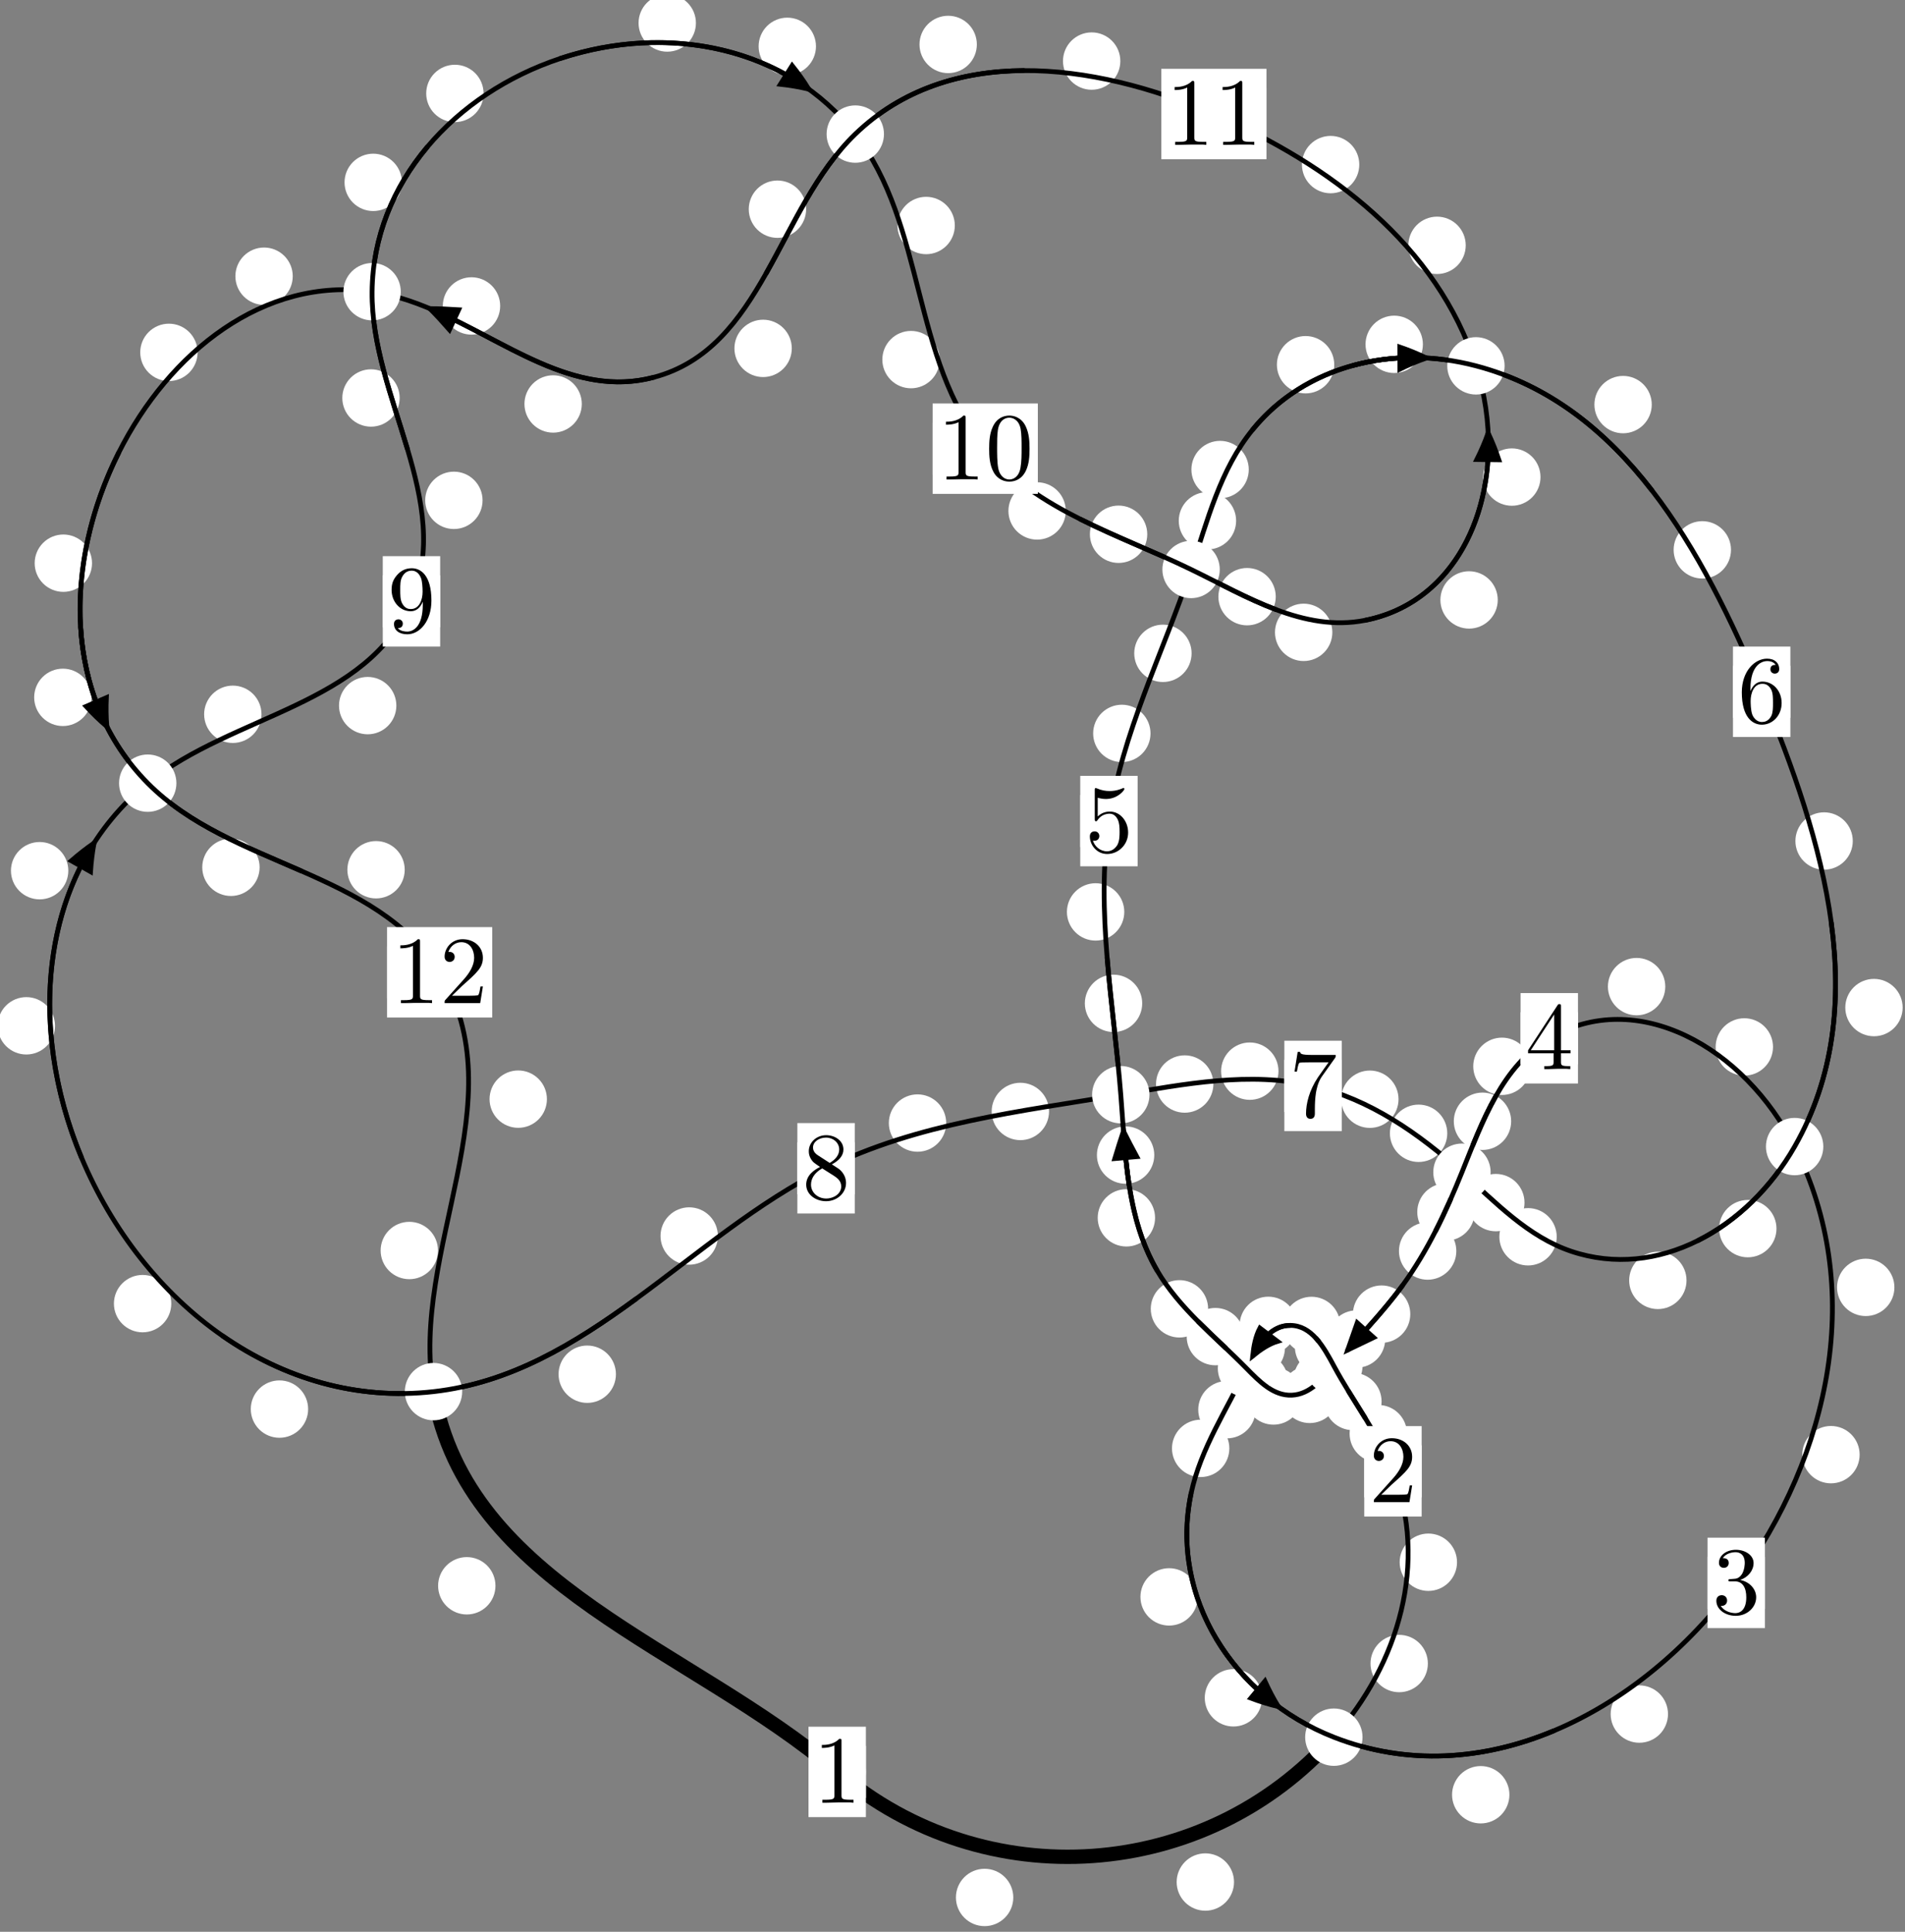 <?xml version="1.0"?>
<!-- Created by MetaPost 1.999 on 2021.07.06:0009 -->
<svg version="1.1" xmlns="http://www.w3.org/2000/svg" xmlns:xlink="http://www.w3.org/1999/xlink" width="198.519" height="201.279" viewBox="0 0 198.519 201.279">
<rect x="0" y="0" width="198.519" height="201.279" fill="#808080" stroke="none"/>
<!-- Original BoundingBox: -139.244308 -19.688416 59.274353 181.591080 -->
  <defs>
    <g transform="scale(0.01,0.01)" id="GLYPHcmr10_48">
      <path style="fill-rule: evenodd;" d="M460 -320C460 -400,455 -480,420 -554C374 -650,292 -666,250 -666C190 -666,117 -640,76 -547C44 -478,39 -400,39 -320C39 -245,43 -155,84 -79C127 2,200 22,249 22C303 22,379 1,423 -94C455 -163,460 -241,460 -320M249 -0C210 -0,151 -25,133 -121C122 -181,122 -273,122 -332C122 -396,122 -462,130 -516C149 -635,224 -644,249 -644C282 -644,348 -626,367 -527C377 -471,377 -395,377 -332C377 -257,377 -189,366 -125C351 -30,294 -0,249 -0"></path>
    </g>
    <g transform="scale(0.01,0.01)" id="GLYPHcmr10_49">
      <path style="fill-rule: evenodd;" d="M294 -640C294 -664,294 -666,271 -666C209 -602,121 -602,89 -602L89 -571C109 -571,168 -571,220 -597L220 -79C220 -43,217 -31,127 -31L95 -31L95 -0L257 -0L130 -3L217 -3L257 -3L297 -3L384 -3L419 -0L419 -31L387 -31C297 -31,294 -42,294 -79"></path>
    </g>
    <g transform="scale(0.01,0.01)" id="GLYPHcmr10_50">
      <path style="fill-rule: evenodd;" d="M127 -77L233 -180C389 -318,449 -372,449 -472C449 -586,359 -666,237 -666C124 -666,50 -574,50 -485C50 -429,100 -429,103 -429C120 -429,155 -441,155 -482C155 -508,137 -534,102 -534C94 -534,92 -534,89 -533C112 -598,166 -635,224 -635C315 -635,358 -554,358 -472C358 -392,308 -313,253 -251L61 -37C50 -26,50 -24,50 -0L421 -0L449 -174L424 -174C419 -144,412 -100,402 -85C395 -77,329 -77,307 -77"></path>
    </g>
    <g transform="scale(0.01,0.01)" id="GLYPHcmr10_51">
      <path style="fill-rule: evenodd;" d="M290 -352C372 -379,430 -449,430 -528C430 -610,342 -666,246 -666C145 -666,69 -606,69 -530C69 -497,91 -478,120 -478C151 -478,171 -500,171 -529C171 -579,124 -579,109 -579C140 -628,206 -641,242 -641C283 -641,338 -619,338 -529C338 -517,336 -459,310 -415C280 -367,246 -364,221 -363C213 -362,189 -360,182 -360C174 -359,167 -358,167 -348C167 -337,174 -337,191 -337L235 -337C317 -337,354 -269,354 -171C354 -35,285 -6,241 -6C198 -6,123 -23,88 -82C123 -77,154 -99,154 -137C154 -173,127 -193,98 -193C74 -193,42 -179,42 -135C42 -44,135 22,244 22C366 22,457 -69,457 -171C457 -253,394 -331,290 -352"></path>
    </g>
    <g transform="scale(0.01,0.01)" id="GLYPHcmr10_52">
      <path style="fill-rule: evenodd;" d="M294 -165L294 -78C294 -42,292 -31,218 -31L197 -31L197 -0L332 -0L238 -3L290 -3L332 -3L374 -3L427 -3L468 -0L468 -31L447 -31C373 -31,371 -42,371 -78L371 -165L471 -165L471 -196L371 -196L371 -651C371 -671,371 -677,355 -677C346 -677,343 -677,335 -665L28 -196L28 -165M300 -196L56 -196L300 -569"></path>
    </g>
    <g transform="scale(0.01,0.01)" id="GLYPHcmr10_53">
      <path style="fill-rule: evenodd;" d="M449 -201C449 -320,367 -420,259 -420C211 -420,168 -404,132 -369L132 -564C152 -558,185 -551,217 -551C340 -551,410 -642,410 -655C410 -661,407 -666,400 -666C399 -666,397 -666,392 -663C372 -654,323 -634,256 -634C216 -634,170 -641,123 -662C115 -665,113 -665,111 -665C101 -665,101 -657,101 -641L101 -345C101 -327,101 -319,115 -319C122 -319,124 -322,128 -328C139 -344,176 -398,257 -398C309 -398,334 -352,342 -334C358 -297,360 -258,360 -208C360 -173,360 -113,336 -71C312 -32,275 -6,229 -6C156 -6,99 -59,82 -118C85 -117,88 -116,99 -116C132 -116,149 -141,149 -165C149 -189,132 -214,99 -214C85 -214,50 -207,50 -161C50 -75,119 22,231 22C347 22,449 -74,449 -201"></path>
    </g>
    <g transform="scale(0.01,0.01)" id="GLYPHcmr10_54">
      <path style="fill-rule: evenodd;" d="M132 -328L132 -352C132 -605,256 -641,307 -641C331 -641,373 -635,395 -601C380 -601,340 -601,340 -556C340 -525,364 -510,386 -510C402 -510,432 -519,432 -558C432 -618,388 -666,305 -666C177 -666,42 -537,42 -316C42 -49,158 22,251 22C362 22,457 -72,457 -204C457 -331,368 -427,257 -427C189 -427,152 -376,132 -328M251 -6C188 -6,158 -66,152 -81C134 -128,134 -208,134 -226C134 -304,166 -404,256 -404C272 -404,318 -404,349 -342C367 -305,367 -254,367 -205C367 -157,367 -107,350 -71C320 -11,274 -6,251 -6"></path>
    </g>
    <g transform="scale(0.01,0.01)" id="GLYPHcmr10_55">
      <path style="fill-rule: evenodd;" d="M476 -609C485 -621,485 -623,485 -644L242 -644C120 -644,118 -657,114 -676L89 -676L56 -470L81 -470C84 -486,93 -549,106 -561C113 -567,191 -567,204 -567L411 -567C400 -551,321 -442,299 -409C209 -274,176 -135,176 -33C176 -23,176 22,222 22C268 22,268 -23,268 -33L268 -84C268 -139,271 -194,279 -248C283 -271,297 -357,341 -419"></path>
    </g>
    <g transform="scale(0.01,0.01)" id="GLYPHcmr10_56">
      <path style="fill-rule: evenodd;" d="M163 -457C117 -487,113 -521,113 -538C113 -599,178 -641,249 -641C322 -641,386 -589,386 -517C386 -460,347 -412,287 -377M309 -362C381 -399,430 -451,430 -517C430 -609,341 -666,250 -666C150 -666,69 -592,69 -499C69 -481,71 -436,113 -389C124 -377,161 -352,186 -335C128 -306,42 -250,42 -151C42 -45,144 22,249 22C362 22,457 -61,457 -168C457 -204,446 -249,408 -291C389 -312,373 -322,309 -362M209 -320L332 -242C360 -223,407 -193,407 -132C407 -58,332 -6,250 -6C164 -6,92 -68,92 -151C92 -209,124 -273,209 -320"></path>
    </g>
    <g transform="scale(0.01,0.01)" id="GLYPHcmr10_57">
      <path style="fill-rule: evenodd;" d="M367 -318L367 -286C367 -52,263 -6,205 -6C188 -6,134 -8,107 -42C151 -42,159 -71,159 -88C159 -119,135 -134,113 -134C97 -134,67 -125,67 -86C67 -19,121 22,206 22C335 22,457 -114,457 -329C457 -598,342 -666,253 -666C198 -666,149 -648,106 -603C65 -558,42 -516,42 -441C42 -316,130 -218,242 -218C303 -218,344 -260,367 -318M243 -241C227 -241,181 -241,150 -304C132 -341,132 -391,132 -440C132 -494,132 -541,153 -578C180 -628,218 -641,253 -641C299 -641,332 -607,349 -562C361 -530,365 -467,365 -421C365 -338,331 -241,243 -241"></path>
    </g>
  </defs>
  <path d="M105.594 197.7C105.594 196.907,105.279 196.147,104.718 195.586C104.158 195.026,103.398 194.711,102.605 194.711C101.812 194.711,101.052 195.026,100.492 195.586C99.931 196.147,99.616 196.907,99.616 197.7C99.616 198.492,99.931 199.253,100.492 199.813C101.052 200.373,101.812 200.688,102.605 200.688C103.398 200.688,104.158 200.373,104.718 199.813C105.279 199.253,105.594 198.492,105.594 197.7Z" style="fill: rgb(100%,100%,100%);stroke: none;"></path>
  <path d="M90.232 184.618C90.232 183.826,89.917 183.066,89.357 182.505C88.796 181.945,88.036 181.63,87.243 181.63C86.451 181.63,85.691 181.945,85.13 182.505C84.57 183.066,84.255 183.826,84.255 184.618C84.255 185.411,84.57 186.171,85.13 186.732C85.691 187.292,86.451 187.607,87.243 187.607C88.036 187.607,88.796 187.292,89.357 186.732C89.917 186.171,90.232 185.411,90.232 184.618Z" style="fill: rgb(100%,100%,100%);stroke: none;"></path>
  <path d="M148.797 173.327C148.797 172.535,148.482 171.774,147.922 171.214C147.361 170.654,146.601 170.339,145.809 170.339C145.016 170.339,144.256 170.654,143.695 171.214C143.135 171.774,142.82 172.535,142.82 173.327C142.82 174.12,143.135 174.88,143.695 175.441C144.256 176.001,145.016 176.316,145.809 176.316C146.601 176.316,147.361 176.001,147.922 175.441C148.482 174.88,148.797 174.12,148.797 173.327Z" style="fill: rgb(100%,100%,100%);stroke: none;"></path>
  <path d="M128.597 196.092C128.597 195.299,128.282 194.539,127.721 193.978C127.161 193.418,126.401 193.103,125.608 193.103C124.815 193.103,124.055 193.418,123.495 193.978C122.934 194.539,122.619 195.299,122.619 196.092C122.619 196.884,122.934 197.644,123.495 198.205C124.055 198.765,124.815 199.08,125.608 199.08C126.401 199.08,127.161 198.765,127.721 198.205C128.282 197.644,128.597 196.884,128.597 196.092Z" style="fill: rgb(100%,100%,100%);stroke: none;"></path>
  <path d="M146.62 149.376C146.62 148.583,146.305 147.823,145.744 147.262C145.184 146.702,144.423 146.387,143.631 146.387C142.838 146.387,142.078 146.702,141.517 147.262C140.957 147.823,140.642 148.583,140.642 149.376C140.642 150.168,140.957 150.928,141.517 151.489C142.078 152.049,142.838 152.364,143.631 152.364C144.423 152.364,145.184 152.049,145.744 151.489C146.305 150.928,146.62 150.168,146.62 149.376Z" style="fill: rgb(100%,100%,100%);stroke: none;"></path>
  <path d="M151.836 162.772C151.836 161.979,151.521 161.219,150.961 160.658C150.4 160.098,149.64 159.783,148.847 159.783C148.055 159.783,147.294 160.098,146.734 160.658C146.174 161.219,145.859 161.979,145.859 162.772C145.859 163.564,146.174 164.325,146.734 164.885C147.294 165.446,148.055 165.761,148.847 165.761C149.64 165.761,150.4 165.446,150.961 164.885C151.521 164.325,151.836 163.564,151.836 162.772Z" style="fill: rgb(100%,100%,100%);stroke: none;"></path>
  <path d="M140.913 140.309C140.913 139.516,140.598 138.756,140.038 138.196C139.477 137.635,138.717 137.32,137.924 137.32C137.132 137.32,136.371 137.635,135.811 138.196C135.25 138.756,134.936 139.516,134.936 140.309C134.936 141.102,135.25 141.862,135.811 142.422C136.371 142.983,137.132 143.298,137.924 143.298C138.717 143.298,139.477 142.983,140.038 142.422C140.598 141.862,140.913 141.102,140.913 140.309Z" style="fill: rgb(100%,100%,100%);stroke: none;"></path>
  <path d="M143.975 146.023C143.975 145.23,143.66 144.47,143.099 143.91C142.539 143.349,141.779 143.034,140.986 143.034C140.193 143.034,139.433 143.349,138.873 143.91C138.312 144.47,137.997 145.23,137.997 146.023C137.997 146.816,138.312 147.576,138.873 148.136C139.433 148.697,140.193 149.012,140.986 149.012C141.779 149.012,142.539 148.697,143.099 148.136C143.66 147.576,143.975 146.816,143.975 146.023Z" style="fill: rgb(100%,100%,100%);stroke: none;"></path>
  <path d="M135.159 138.092C135.159 137.299,134.844 136.539,134.283 135.979C133.723 135.418,132.963 135.103,132.17 135.103C131.377 135.103,130.617 135.418,130.057 135.979C129.496 136.539,129.181 137.299,129.181 138.092C129.181 138.885,129.496 139.645,130.057 140.205C130.617 140.766,131.377 141.081,132.17 141.081C132.963 141.081,133.723 140.766,134.283 140.205C134.844 139.645,135.159 138.885,135.159 138.092Z" style="fill: rgb(100%,100%,100%);stroke: none;"></path>
  <path d="M139.663 138.099C139.663 137.307,139.348 136.547,138.788 135.986C138.227 135.426,137.467 135.111,136.674 135.111C135.882 135.111,135.121 135.426,134.561 135.986C134 136.547,133.686 137.307,133.686 138.099C133.686 138.892,134 139.652,134.561 140.213C135.121 140.773,135.882 141.088,136.674 141.088C137.467 141.088,138.227 140.773,138.788 140.213C139.348 139.652,139.663 138.892,139.663 138.099Z" style="fill: rgb(100%,100%,100%);stroke: none;"></path>
  <path d="M130.847 146.876C130.847 146.083,130.532 145.323,129.971 144.762C129.411 144.202,128.651 143.887,127.858 143.887C127.065 143.887,126.305 144.202,125.745 144.762C125.184 145.323,124.869 146.083,124.869 146.876C124.869 147.668,125.184 148.429,125.745 148.989C126.305 149.55,127.065 149.865,127.858 149.865C128.651 149.865,129.411 149.55,129.971 148.989C130.532 148.429,130.847 147.668,130.847 146.876Z" style="fill: rgb(100%,100%,100%);stroke: none;"></path>
  <path d="M133.903 140.423C133.903 139.63,133.588 138.87,133.027 138.31C132.467 137.749,131.706 137.434,130.914 137.434C130.121 137.434,129.361 137.749,128.8 138.31C128.24 138.87,127.925 139.63,127.925 140.423C127.925 141.216,128.24 141.976,128.8 142.536C129.361 143.097,130.121 143.412,130.914 143.412C131.706 143.412,132.467 143.097,133.027 142.536C133.588 141.976,133.903 141.216,133.903 140.423Z" style="fill: rgb(100%,100%,100%);stroke: none;"></path>
  <path d="M124.822 166.383C124.822 165.59,124.507 164.83,123.946 164.27C123.386 163.709,122.626 163.394,121.833 163.394C121.04 163.394,120.28 163.709,119.72 164.27C119.159 164.83,118.844 165.59,118.844 166.383C118.844 167.176,119.159 167.936,119.72 168.496C120.28 169.057,121.04 169.372,121.833 169.372C122.626 169.372,123.386 169.057,123.946 168.496C124.507 167.936,124.822 167.176,124.822 166.383Z" style="fill: rgb(100%,100%,100%);stroke: none;"></path>
  <path d="M128.109 150.909C128.109 150.116,127.794 149.356,127.234 148.795C126.673 148.235,125.913 147.92,125.12 147.92C124.328 147.92,123.567 148.235,123.007 148.795C122.447 149.356,122.132 150.116,122.132 150.909C122.132 151.701,122.447 152.462,123.007 153.022C123.567 153.583,124.328 153.897,125.12 153.897C125.913 153.897,126.673 153.583,127.234 153.022C127.794 152.462,128.109 151.701,128.109 150.909Z" style="fill: rgb(100%,100%,100%);stroke: none;"></path>
  <path d="M157.295 186.998C157.295 186.205,156.98 185.445,156.42 184.884C155.859 184.324,155.099 184.009,154.307 184.009C153.514 184.009,152.754 184.324,152.193 184.884C151.633 185.445,151.318 186.205,151.318 186.998C151.318 187.79,151.633 188.551,152.193 189.111C152.754 189.672,153.514 189.986,154.307 189.986C155.099 189.986,155.859 189.672,156.42 189.111C156.98 188.551,157.295 187.79,157.295 186.998Z" style="fill: rgb(100%,100%,100%);stroke: none;"></path>
  <path d="M131.524 176.9C131.524 176.107,131.209 175.347,130.649 174.786C130.088 174.226,129.328 173.911,128.536 173.911C127.743 173.911,126.983 174.226,126.422 174.786C125.862 175.347,125.547 176.107,125.547 176.9C125.547 177.692,125.862 178.452,126.422 179.013C126.983 179.573,127.743 179.888,128.536 179.888C129.328 179.888,130.088 179.573,130.649 179.013C131.209 178.452,131.524 177.692,131.524 176.9Z" style="fill: rgb(100%,100%,100%);stroke: none;"></path>
  <path d="M193.792 151.563C193.792 150.771,193.477 150.01,192.917 149.45C192.356 148.889,191.596 148.575,190.803 148.575C190.01 148.575,189.25 148.889,188.69 149.45C188.129 150.01,187.814 150.771,187.814 151.563C187.814 152.356,188.129 153.116,188.69 153.677C189.25 154.237,190.01 154.552,190.803 154.552C191.596 154.552,192.356 154.237,192.917 153.677C193.477 153.116,193.792 152.356,193.792 151.563Z" style="fill: rgb(100%,100%,100%);stroke: none;"></path>
  <path d="M173.822 178.591C173.822 177.799,173.507 177.038,172.947 176.478C172.386 175.917,171.626 175.603,170.833 175.603C170.041 175.603,169.28 175.917,168.72 176.478C168.16 177.038,167.845 177.799,167.845 178.591C167.845 179.384,168.16 180.144,168.72 180.705C169.28 181.265,170.041 181.58,170.833 181.58C171.626 181.58,172.386 181.265,172.947 180.705C173.507 180.144,173.822 179.384,173.822 178.591Z" style="fill: rgb(100%,100%,100%);stroke: none;"></path>
  <path d="M184.765 109.082C184.765 108.289,184.45 107.529,183.889 106.969C183.329 106.408,182.569 106.093,181.776 106.093C180.983 106.093,180.223 106.408,179.663 106.969C179.102 107.529,178.787 108.289,178.787 109.082C178.787 109.875,179.102 110.635,179.663 111.195C180.223 111.756,180.983 112.071,181.776 112.071C182.569 112.071,183.329 111.756,183.889 111.195C184.45 110.635,184.765 109.875,184.765 109.082Z" style="fill: rgb(100%,100%,100%);stroke: none;"></path>
  <path d="M197.415 134.134C197.415 133.341,197.1 132.581,196.54 132.02C195.979 131.46,195.219 131.145,194.427 131.145C193.634 131.145,192.874 131.46,192.313 132.02C191.753 132.581,191.438 133.341,191.438 134.134C191.438 134.926,191.753 135.687,192.313 136.247C192.874 136.808,193.634 137.122,194.427 137.122C195.219 137.122,195.979 136.808,196.54 136.247C197.1 135.687,197.415 134.926,197.415 134.134Z" style="fill: rgb(100%,100%,100%);stroke: none;"></path>
  <path d="M159.504 111.1C159.504 110.308,159.189 109.548,158.628 108.987C158.068 108.427,157.308 108.112,156.515 108.112C155.722 108.112,154.962 108.427,154.402 108.987C153.841 109.548,153.526 110.308,153.526 111.1C153.526 111.893,153.841 112.653,154.402 113.214C154.962 113.774,155.722 114.089,156.515 114.089C157.308 114.089,158.068 113.774,158.628 113.214C159.189 112.653,159.504 111.893,159.504 111.1Z" style="fill: rgb(100%,100%,100%);stroke: none;"></path>
  <path d="M173.538 102.797C173.538 102.004,173.223 101.244,172.662 100.684C172.102 100.123,171.341 99.808,170.549 99.808C169.756 99.808,168.996 100.123,168.435 100.684C167.875 101.244,167.56 102.004,167.56 102.797C167.56 103.59,167.875 104.35,168.435 104.91C168.996 105.471,169.756 105.786,170.549 105.786C171.341 105.786,172.102 105.471,172.662 104.91C173.223 104.35,173.538 103.59,173.538 102.797Z" style="fill: rgb(100%,100%,100%);stroke: none;"></path>
  <path d="M153.67 126.281C153.67 125.489,153.355 124.728,152.794 124.168C152.234 123.607,151.474 123.292,150.681 123.292C149.888 123.292,149.128 123.607,148.568 124.168C148.007 124.728,147.692 125.489,147.692 126.281C147.692 127.074,148.007 127.834,148.568 128.395C149.128 128.955,149.888 129.27,150.681 129.27C151.474 129.27,152.234 128.955,152.794 128.395C153.355 127.834,153.67 127.074,153.67 126.281Z" style="fill: rgb(100%,100%,100%);stroke: none;"></path>
  <path d="M157.477 116.827C157.477 116.034,157.162 115.274,156.602 114.714C156.041 114.153,155.281 113.838,154.488 113.838C153.696 113.838,152.936 114.153,152.375 114.714C151.815 115.274,151.5 116.034,151.5 116.827C151.5 117.62,151.815 118.38,152.375 118.94C152.936 119.501,153.696 119.816,154.488 119.816C155.281 119.816,156.041 119.501,156.602 118.94C157.162 118.38,157.477 117.62,157.477 116.827Z" style="fill: rgb(100%,100%,100%);stroke: none;"></path>
  <path d="M146.965 136.921C146.965 136.128,146.65 135.368,146.089 134.808C145.529 134.247,144.769 133.932,143.976 133.932C143.183 133.932,142.423 134.247,141.863 134.808C141.302 135.368,140.987 136.128,140.987 136.921C140.987 137.714,141.302 138.474,141.863 139.034C142.423 139.595,143.183 139.91,143.976 139.91C144.769 139.91,145.529 139.595,146.089 139.034C146.65 138.474,146.965 137.714,146.965 136.921Z" style="fill: rgb(100%,100%,100%);stroke: none;"></path>
  <path d="M151.763 130.348C151.763 129.555,151.448 128.795,150.887 128.235C150.327 127.674,149.567 127.359,148.774 127.359C147.981 127.359,147.221 127.674,146.661 128.235C146.1 128.795,145.785 129.555,145.785 130.348C145.785 131.141,146.1 131.901,146.661 132.461C147.221 133.022,147.981 133.337,148.774 133.337C149.567 133.337,150.327 133.022,150.887 132.461C151.448 131.901,151.763 131.141,151.763 130.348Z" style="fill: rgb(100%,100%,100%);stroke: none;"></path>
  <path d="M140.783 143.746C140.783 142.953,140.468 142.193,139.907 141.632C139.347 141.072,138.587 140.757,137.794 140.757C137.001 140.757,136.241 141.072,135.681 141.632C135.12 142.193,134.805 142.953,134.805 143.746C134.805 144.538,135.12 145.298,135.681 145.859C136.241 146.419,137.001 146.734,137.794 146.734C138.587 146.734,139.347 146.419,139.907 145.859C140.468 145.298,140.783 144.538,140.783 143.746Z" style="fill: rgb(100%,100%,100%);stroke: none;"></path>
  <path d="M144.353 139.515C144.353 138.723,144.038 137.962,143.478 137.402C142.917 136.842,142.157 136.527,141.364 136.527C140.572 136.527,139.811 136.842,139.251 137.402C138.69 137.962,138.376 138.723,138.376 139.515C138.376 140.308,138.69 141.068,139.251 141.629C139.811 142.189,140.572 142.504,141.364 142.504C142.157 142.504,142.917 142.189,143.478 141.629C144.038 141.068,144.353 140.308,144.353 139.515Z" style="fill: rgb(100%,100%,100%);stroke: none;"></path>
  <path d="M135.697 145.45C135.697 144.657,135.382 143.897,134.821 143.337C134.261 142.776,133.501 142.461,132.708 142.461C131.915 142.461,131.155 142.776,130.595 143.337C130.034 143.897,129.719 144.657,129.719 145.45C129.719 146.243,130.034 147.003,130.595 147.563C131.155 148.124,131.915 148.439,132.708 148.439C133.501 148.439,134.261 148.124,134.821 147.563C135.382 147.003,135.697 146.243,135.697 145.45Z" style="fill: rgb(100%,100%,100%);stroke: none;"></path>
  <path d="M139.474 145.283C139.474 144.491,139.159 143.731,138.599 143.17C138.038 142.61,137.278 142.295,136.485 142.295C135.693 142.295,134.932 142.61,134.372 143.17C133.812 143.731,133.497 144.491,133.497 145.283C133.497 146.076,133.812 146.836,134.372 147.397C134.932 147.957,135.693 148.272,136.485 148.272C137.278 148.272,138.038 147.957,138.599 147.397C139.159 146.836,139.474 146.076,139.474 145.283Z" style="fill: rgb(100%,100%,100%);stroke: none;"></path>
  <path d="M129.643 139.264C129.643 138.472,129.328 137.712,128.767 137.151C128.207 136.591,127.447 136.276,126.654 136.276C125.861 136.276,125.101 136.591,124.541 137.151C123.98 137.712,123.665 138.472,123.665 139.264C123.665 140.057,123.98 140.817,124.541 141.378C125.101 141.938,125.861 142.253,126.654 142.253C127.447 142.253,128.207 141.938,128.767 141.378C129.328 140.817,129.643 140.057,129.643 139.264Z" style="fill: rgb(100%,100%,100%);stroke: none;"></path>
  <path d="M134.238 143.948C134.238 143.156,133.923 142.395,133.363 141.835C132.802 141.274,132.042 140.96,131.25 140.96C130.457 140.96,129.697 141.274,129.136 141.835C128.576 142.395,128.261 143.156,128.261 143.948C128.261 144.741,128.576 145.501,129.136 146.062C129.697 146.622,130.457 146.937,131.25 146.937C132.042 146.937,132.802 146.622,133.363 146.062C133.923 145.501,134.238 144.741,134.238 143.948Z" style="fill: rgb(100%,100%,100%);stroke: none;"></path>
  <path d="M120.369 126.888C120.369 126.095,120.054 125.335,119.493 124.774C118.933 124.214,118.173 123.899,117.38 123.899C116.587 123.899,115.827 124.214,115.267 124.774C114.706 125.335,114.391 126.095,114.391 126.888C114.391 127.68,114.706 128.441,115.267 129.001C115.827 129.562,116.587 129.876,117.38 129.876C118.173 129.876,118.933 129.562,119.493 129.001C120.054 128.441,120.369 127.68,120.369 126.888Z" style="fill: rgb(100%,100%,100%);stroke: none;"></path>
  <path d="M125.898 136.369C125.898 135.576,125.583 134.816,125.023 134.256C124.462 133.695,123.702 133.38,122.909 133.38C122.117 133.38,121.356 133.695,120.796 134.256C120.236 134.816,119.921 135.576,119.921 136.369C119.921 137.162,120.236 137.922,120.796 138.482C121.356 139.043,122.117 139.358,122.909 139.358C123.702 139.358,124.462 139.043,125.023 138.482C125.583 137.922,125.898 137.162,125.898 136.369Z" style="fill: rgb(100%,100%,100%);stroke: none;"></path>
  <path d="M119.029 104.541C119.029 103.749,118.714 102.988,118.154 102.428C117.593 101.868,116.833 101.553,116.04 101.553C115.248 101.553,114.487 101.868,113.927 102.428C113.366 102.988,113.051 103.749,113.051 104.541C113.051 105.334,113.366 106.094,113.927 106.655C114.487 107.215,115.248 107.53,116.04 107.53C116.833 107.53,117.593 107.215,118.154 106.655C118.714 106.094,119.029 105.334,119.029 104.541Z" style="fill: rgb(100%,100%,100%);stroke: none;"></path>
  <path d="M120.286 120.351C120.286 119.558,119.971 118.798,119.411 118.238C118.85 117.677,118.09 117.362,117.298 117.362C116.505 117.362,115.745 117.677,115.184 118.238C114.624 118.798,114.309 119.558,114.309 120.351C114.309 121.144,114.624 121.904,115.184 122.464C115.745 123.025,116.505 123.34,117.298 123.34C118.09 123.34,118.85 123.025,119.411 122.464C119.971 121.904,120.286 121.144,120.286 120.351Z" style="fill: rgb(100%,100%,100%);stroke: none;"></path>
  <path d="M119.894 76.415C119.894 75.622,119.579 74.862,119.019 74.301C118.458 73.741,117.698 73.426,116.906 73.426C116.113 73.426,115.353 73.741,114.792 74.301C114.232 74.862,113.917 75.622,113.917 76.415C113.917 77.207,114.232 77.967,114.792 78.528C115.353 79.088,116.113 79.403,116.906 79.403C117.698 79.403,118.458 79.088,119.019 78.528C119.579 77.967,119.894 77.207,119.894 76.415Z" style="fill: rgb(100%,100%,100%);stroke: none;"></path>
  <path d="M117.161 95.013C117.161 94.22,116.846 93.46,116.285 92.9C115.725 92.339,114.965 92.024,114.172 92.024C113.379 92.024,112.619 92.339,112.059 92.9C111.498 93.46,111.183 94.22,111.183 95.013C111.183 95.806,111.498 96.566,112.059 97.126C112.619 97.687,113.379 98.002,114.172 98.002C114.965 98.002,115.725 97.687,116.285 97.126C116.846 96.566,117.161 95.806,117.161 95.013Z" style="fill: rgb(100%,100%,100%);stroke: none;"></path>
  <path d="M128.815 54.26C128.815 53.467,128.501 52.707,127.94 52.147C127.38 51.586,126.619 51.271,125.827 51.271C125.034 51.271,124.274 51.586,123.713 52.147C123.153 52.707,122.838 53.467,122.838 54.26C122.838 55.053,123.153 55.813,123.713 56.373C124.274 56.934,125.034 57.249,125.827 57.249C126.619 57.249,127.38 56.934,127.94 56.373C128.501 55.813,128.815 55.053,128.815 54.26Z" style="fill: rgb(100%,100%,100%);stroke: none;"></path>
  <path d="M124.176 68.073C124.176 67.28,123.861 66.52,123.3 65.959C122.74 65.399,121.98 65.084,121.187 65.084C120.394 65.084,119.634 65.399,119.074 65.959C118.513 66.52,118.198 67.28,118.198 68.073C118.198 68.865,118.513 69.625,119.074 70.186C119.634 70.746,120.394 71.061,121.187 71.061C121.98 71.061,122.74 70.746,123.3 70.186C123.861 69.625,124.176 68.865,124.176 68.073Z" style="fill: rgb(100%,100%,100%);stroke: none;"></path>
  <path d="M139.042 38.001C139.042 37.208,138.727 36.448,138.167 35.888C137.606 35.327,136.846 35.012,136.053 35.012C135.261 35.012,134.5 35.327,133.94 35.888C133.379 36.448,133.065 37.208,133.065 38.001C133.065 38.794,133.379 39.554,133.94 40.114C134.5 40.675,135.261 40.99,136.053 40.99C136.846 40.99,137.606 40.675,138.167 40.114C138.727 39.554,139.042 38.794,139.042 38.001Z" style="fill: rgb(100%,100%,100%);stroke: none;"></path>
  <path d="M130.133 48.923C130.133 48.131,129.818 47.37,129.257 46.81C128.697 46.249,127.937 45.934,127.144 45.934C126.351 45.934,125.591 46.249,125.031 46.81C124.47 47.37,124.155 48.131,124.155 48.923C124.155 49.716,124.47 50.476,125.031 51.037C125.591 51.597,126.351 51.912,127.144 51.912C127.937 51.912,128.697 51.597,129.257 51.037C129.818 50.476,130.133 49.716,130.133 48.923Z" style="fill: rgb(100%,100%,100%);stroke: none;"></path>
  <path d="M172.129 42.156C172.129 41.363,171.814 40.603,171.254 40.042C170.693 39.482,169.933 39.167,169.141 39.167C168.348 39.167,167.588 39.482,167.027 40.042C166.467 40.603,166.152 41.363,166.152 42.156C166.152 42.948,166.467 43.708,167.027 44.269C167.588 44.829,168.348 45.144,169.141 45.144C169.933 45.144,170.693 44.829,171.254 44.269C171.814 43.708,172.129 42.948,172.129 42.156Z" style="fill: rgb(100%,100%,100%);stroke: none;"></path>
  <path d="M148.279 35.877C148.279 35.085,147.964 34.324,147.403 33.764C146.843 33.204,146.083 32.889,145.29 32.889C144.497 32.889,143.737 33.204,143.177 33.764C142.616 34.324,142.301 35.085,142.301 35.877C142.301 36.67,142.616 37.43,143.177 37.991C143.737 38.551,144.497 38.866,145.29 38.866C146.083 38.866,146.843 38.551,147.403 37.991C147.964 37.43,148.279 36.67,148.279 35.877Z" style="fill: rgb(100%,100%,100%);stroke: none;"></path>
  <path d="M193.077 87.626C193.077 86.833,192.762 86.073,192.201 85.512C191.641 84.952,190.881 84.637,190.088 84.637C189.295 84.637,188.535 84.952,187.975 85.512C187.414 86.073,187.099 86.833,187.099 87.626C187.099 88.418,187.414 89.179,187.975 89.739C188.535 90.299,189.295 90.614,190.088 90.614C190.881 90.614,191.641 90.299,192.201 89.739C192.762 89.179,193.077 88.418,193.077 87.626Z" style="fill: rgb(100%,100%,100%);stroke: none;"></path>
  <path d="M180.386 57.29C180.386 56.497,180.071 55.737,179.511 55.177C178.95 54.616,178.19 54.301,177.397 54.301C176.605 54.301,175.844 54.616,175.284 55.177C174.724 55.737,174.409 56.497,174.409 57.29C174.409 58.083,174.724 58.843,175.284 59.403C175.844 59.964,176.605 60.279,177.397 60.279C178.19 60.279,178.95 59.964,179.511 59.403C180.071 58.843,180.386 58.083,180.386 57.29Z" style="fill: rgb(100%,100%,100%);stroke: none;"></path>
  <path d="M185.126 128.012C185.126 127.219,184.811 126.459,184.25 125.899C183.69 125.338,182.93 125.023,182.137 125.023C181.344 125.023,180.584 125.338,180.024 125.899C179.463 126.459,179.148 127.219,179.148 128.012C179.148 128.805,179.463 129.565,180.024 130.125C180.584 130.686,181.344 131.001,182.137 131.001C182.93 131.001,183.69 130.686,184.25 130.125C184.811 129.565,185.126 128.805,185.126 128.012Z" style="fill: rgb(100%,100%,100%);stroke: none;"></path>
  <path d="M198.274 104.981C198.274 104.188,197.959 103.428,197.399 102.867C196.838 102.307,196.078 101.992,195.286 101.992C194.493 101.992,193.733 102.307,193.172 102.867C192.612 103.428,192.297 104.188,192.297 104.981C192.297 105.773,192.612 106.534,193.172 107.094C193.733 107.655,194.493 107.969,195.286 107.969C196.078 107.969,196.838 107.655,197.399 107.094C197.959 106.534,198.274 105.773,198.274 104.981Z" style="fill: rgb(100%,100%,100%);stroke: none;"></path>
  <path d="M162.225 128.862C162.225 128.069,161.91 127.309,161.35 126.749C160.789 126.188,160.029 125.873,159.236 125.873C158.444 125.873,157.683 126.188,157.123 126.749C156.562 127.309,156.248 128.069,156.248 128.862C156.248 129.655,156.562 130.415,157.123 130.975C157.683 131.536,158.444 131.851,159.236 131.851C160.029 131.851,160.789 131.536,161.35 130.975C161.91 130.415,162.225 129.655,162.225 128.862Z" style="fill: rgb(100%,100%,100%);stroke: none;"></path>
  <path d="M175.751 133.408C175.751 132.615,175.437 131.855,174.876 131.294C174.316 130.734,173.555 130.419,172.763 130.419C171.97 130.419,171.21 130.734,170.649 131.294C170.089 131.855,169.774 132.615,169.774 133.408C169.774 134.2,170.089 134.961,170.649 135.521C171.21 136.082,171.97 136.396,172.763 136.396C173.555 136.396,174.316 136.082,174.876 135.521C175.437 134.961,175.751 134.2,175.751 133.408Z" style="fill: rgb(100%,100%,100%);stroke: none;"></path>
  <path d="M150.819 118.08C150.819 117.288,150.504 116.528,149.943 115.967C149.383 115.407,148.623 115.092,147.83 115.092C147.037 115.092,146.277 115.407,145.717 115.967C145.156 116.528,144.841 117.288,144.841 118.08C144.841 118.873,145.156 119.633,145.717 120.194C146.277 120.754,147.037 121.069,147.83 121.069C148.623 121.069,149.383 120.754,149.943 120.194C150.504 119.633,150.819 118.873,150.819 118.08Z" style="fill: rgb(100%,100%,100%);stroke: none;"></path>
  <path d="M158.867 125.301C158.867 124.509,158.552 123.749,157.991 123.188C157.431 122.628,156.671 122.313,155.878 122.313C155.085 122.313,154.325 122.628,153.765 123.188C153.204 123.749,152.889 124.509,152.889 125.301C152.889 126.094,153.204 126.854,153.765 127.415C154.325 127.975,155.085 128.29,155.878 128.29C156.671 128.29,157.431 127.975,157.991 127.415C158.552 126.854,158.867 126.094,158.867 125.301Z" style="fill: rgb(100%,100%,100%);stroke: none;"></path>
  <path d="M133.229 111.606C133.229 110.813,132.914 110.053,132.353 109.492C131.793 108.932,131.033 108.617,130.24 108.617C129.447 108.617,128.687 108.932,128.126 109.492C127.566 110.053,127.251 110.813,127.251 111.606C127.251 112.398,127.566 113.159,128.126 113.719C128.687 114.28,129.447 114.595,130.24 114.595C131.033 114.595,131.793 114.28,132.353 113.719C132.914 113.159,133.229 112.398,133.229 111.606Z" style="fill: rgb(100%,100%,100%);stroke: none;"></path>
  <path d="M145.74 114.529C145.74 113.737,145.425 112.977,144.865 112.416C144.304 111.856,143.544 111.541,142.751 111.541C141.959 111.541,141.198 111.856,140.638 112.416C140.077 112.977,139.762 113.737,139.762 114.529C139.762 115.322,140.077 116.082,140.638 116.643C141.198 117.203,141.959 117.518,142.751 117.518C143.544 117.518,144.304 117.203,144.865 116.643C145.425 116.082,145.74 115.322,145.74 114.529Z" style="fill: rgb(100%,100%,100%);stroke: none;"></path>
  <path d="M109.32 115.804C109.32 115.011,109.005 114.251,108.444 113.691C107.884 113.13,107.124 112.815,106.331 112.815C105.538 112.815,104.778 113.13,104.218 113.691C103.657 114.251,103.342 115.011,103.342 115.804C103.342 116.597,103.657 117.357,104.218 117.917C104.778 118.478,105.538 118.793,106.331 118.793C107.124 118.793,107.884 118.478,108.444 117.917C109.005 117.357,109.32 116.597,109.32 115.804Z" style="fill: rgb(100%,100%,100%);stroke: none;"></path>
  <path d="M126.446 112.947C126.446 112.154,126.131 111.394,125.571 110.833C125.01 110.273,124.25 109.958,123.457 109.958C122.665 109.958,121.904 110.273,121.344 110.833C120.783 111.394,120.469 112.154,120.469 112.947C120.469 113.739,120.783 114.5,121.344 115.06C121.904 115.621,122.665 115.935,123.457 115.935C124.25 115.935,125.01 115.621,125.571 115.06C126.131 114.5,126.446 113.739,126.446 112.947Z" style="fill: rgb(100%,100%,100%);stroke: none;"></path>
  <path d="M74.81 128.781C74.81 127.988,74.495 127.228,73.934 126.668C73.374 126.107,72.614 125.792,71.821 125.792C71.028 125.792,70.268 126.107,69.708 126.668C69.147 127.228,68.832 127.988,68.832 128.781C68.832 129.574,69.147 130.334,69.708 130.894C70.268 131.455,71.028 131.77,71.821 131.77C72.614 131.77,73.374 131.455,73.934 130.894C74.495 130.334,74.81 129.574,74.81 128.781Z" style="fill: rgb(100%,100%,100%);stroke: none;"></path>
  <path d="M98.603 117.013C98.603 116.22,98.288 115.46,97.728 114.9C97.167 114.339,96.407 114.024,95.614 114.024C94.822 114.024,94.062 114.339,93.501 114.9C92.941 115.46,92.626 116.22,92.626 117.013C92.626 117.806,92.941 118.566,93.501 119.126C94.062 119.687,94.822 120.002,95.614 120.002C96.407 120.002,97.167 119.687,97.728 119.126C98.288 118.566,98.603 117.806,98.603 117.013Z" style="fill: rgb(100%,100%,100%);stroke: none;"></path>
  <path d="M32.111 146.815C32.111 146.022,31.796 145.262,31.236 144.702C30.675 144.141,29.915 143.826,29.122 143.826C28.33 143.826,27.569 144.141,27.009 144.702C26.449 145.262,26.134 146.022,26.134 146.815C26.134 147.608,26.449 148.368,27.009 148.928C27.569 149.489,28.33 149.804,29.122 149.804C29.915 149.804,30.675 149.489,31.236 148.928C31.796 148.368,32.111 147.608,32.111 146.815Z" style="fill: rgb(100%,100%,100%);stroke: none;"></path>
  <path d="M64.186 143.183C64.186 142.39,63.871 141.63,63.31 141.069C62.75 140.509,61.99 140.194,61.197 140.194C60.404 140.194,59.644 140.509,59.084 141.069C58.523 141.63,58.208 142.39,58.208 143.183C58.208 143.975,58.523 144.736,59.084 145.296C59.644 145.856,60.404 146.171,61.197 146.171C61.99 146.171,62.75 145.856,63.31 145.296C63.871 144.736,64.186 143.975,64.186 143.183Z" style="fill: rgb(100%,100%,100%);stroke: none;"></path>
  <path d="M5.733 106.881C5.733 106.088,5.418 105.328,4.858 104.768C4.297 104.207,3.537 103.892,2.744 103.892C1.952 103.892,1.192 104.207,0.631 104.768C0.071 105.328,-0.244 106.088,-0.244 106.881C-0.244 107.674,0.071 108.434,0.631 108.994C1.192 109.555,1.952 109.87,2.744 109.87C3.537 109.87,4.297 109.555,4.858 108.994C5.418 108.434,5.733 107.674,5.733 106.881Z" style="fill: rgb(100%,100%,100%);stroke: none;"></path>
  <path d="M17.849 135.827C17.849 135.034,17.534 134.274,16.973 133.714C16.413 133.153,15.653 132.838,14.86 132.838C14.067 132.838,13.307 133.153,12.747 133.714C12.186 134.274,11.871 135.034,11.871 135.827C11.871 136.62,12.186 137.38,12.747 137.94C13.307 138.501,14.067 138.816,14.86 138.816C15.653 138.816,16.413 138.501,16.973 137.94C17.534 137.38,17.849 136.62,17.849 135.827Z" style="fill: rgb(100%,100%,100%);stroke: none;"></path>
  <path d="M27.25 74.424C27.25 73.631,26.936 72.871,26.375 72.31C25.815 71.75,25.054 71.435,24.262 71.435C23.469 71.435,22.709 71.75,22.148 72.31C21.588 72.871,21.273 73.631,21.273 74.424C21.273 75.216,21.588 75.976,22.148 76.537C22.709 77.097,23.469 77.412,24.262 77.412C25.054 77.412,25.815 77.097,26.375 76.537C26.936 75.976,27.25 75.216,27.25 74.424Z" style="fill: rgb(100%,100%,100%);stroke: none;"></path>
  <path d="M7.119 90.718C7.119 89.926,6.804 89.165,6.243 88.605C5.683 88.044,4.923 87.73,4.13 87.73C3.337 87.73,2.577 88.044,2.017 88.605C1.456 89.165,1.141 89.926,1.141 90.718C1.141 91.511,1.456 92.271,2.017 92.832C2.577 93.392,3.337 93.707,4.13 93.707C4.923 93.707,5.683 93.392,6.243 92.832C6.804 92.271,7.119 91.511,7.119 90.718Z" style="fill: rgb(100%,100%,100%);stroke: none;"></path>
  <path d="M50.288 52.131C50.288 51.338,49.973 50.578,49.413 50.018C48.853 49.457,48.092 49.142,47.3 49.142C46.507 49.142,45.747 49.457,45.186 50.018C44.626 50.578,44.311 51.338,44.311 52.131C44.311 52.924,44.626 53.684,45.186 54.244C45.747 54.805,46.507 55.12,47.3 55.12C48.092 55.12,48.853 54.805,49.413 54.244C49.973 53.684,50.288 52.924,50.288 52.131Z" style="fill: rgb(100%,100%,100%);stroke: none;"></path>
  <path d="M41.304 73.519C41.304 72.727,40.989 71.967,40.429 71.406C39.868 70.846,39.108 70.531,38.316 70.531C37.523 70.531,36.763 70.846,36.202 71.406C35.642 71.967,35.327 72.727,35.327 73.519C35.327 74.312,35.642 75.072,36.202 75.633C36.763 76.193,37.523 76.508,38.316 76.508C39.108 76.508,39.868 76.193,40.429 75.633C40.989 75.072,41.304 74.312,41.304 73.519Z" style="fill: rgb(100%,100%,100%);stroke: none;"></path>
  <path d="M41.882 19.001C41.882 18.208,41.567 17.448,41.007 16.887C40.446 16.327,39.686 16.012,38.893 16.012C38.101 16.012,37.341 16.327,36.78 16.887C36.22 17.448,35.905 18.208,35.905 19.001C35.905 19.793,36.22 20.553,36.78 21.114C37.341 21.674,38.101 21.989,38.893 21.989C39.686 21.989,40.446 21.674,41.007 21.114C41.567 20.553,41.882 19.793,41.882 19.001Z" style="fill: rgb(100%,100%,100%);stroke: none;"></path>
  <path d="M41.649 41.468C41.649 40.675,41.334 39.915,40.774 39.354C40.213 38.794,39.453 38.479,38.661 38.479C37.868 38.479,37.108 38.794,36.547 39.354C35.987 39.915,35.672 40.675,35.672 41.468C35.672 42.26,35.987 43.02,36.547 43.581C37.108 44.141,37.868 44.456,38.661 44.456C39.453 44.456,40.213 44.141,40.774 43.581C41.334 43.02,41.649 42.26,41.649 41.468Z" style="fill: rgb(100%,100%,100%);stroke: none;"></path>
  <path d="M72.522 2.398C72.522 1.605,72.207 0.845,71.646 0.284C71.086 -0.276,70.326 -0.591,69.533 -0.591C68.74 -0.591,67.98 -0.276,67.42 0.284C66.859 0.845,66.544 1.605,66.544 2.398C66.544 3.19,66.859 3.95,67.42 4.511C67.98 5.071,68.74 5.386,69.533 5.386C70.326 5.386,71.086 5.071,71.646 4.511C72.207 3.95,72.522 3.19,72.522 2.398Z" style="fill: rgb(100%,100%,100%);stroke: none;"></path>
  <path d="M50.393 9.734C50.393 8.942,50.078 8.182,49.517 7.621C48.957 7.061,48.197 6.746,47.404 6.746C46.611 6.746,45.851 7.061,45.291 7.621C44.73 8.182,44.415 8.942,44.415 9.734C44.415 10.527,44.73 11.287,45.291 11.848C45.851 12.408,46.611 12.723,47.404 12.723C48.197 12.723,48.957 12.408,49.517 11.848C50.078 11.287,50.393 10.527,50.393 9.734Z" style="fill: rgb(100%,100%,100%);stroke: none;"></path>
  <path d="M99.501 23.496C99.501 22.703,99.186 21.943,98.626 21.382C98.065 20.822,97.305 20.507,96.513 20.507C95.72 20.507,94.96 20.822,94.399 21.382C93.839 21.943,93.524 22.703,93.524 23.496C93.524 24.288,93.839 25.049,94.399 25.609C94.96 26.17,95.72 26.485,96.513 26.485C97.305 26.485,98.065 26.17,98.626 25.609C99.186 25.049,99.501 24.288,99.501 23.496Z" style="fill: rgb(100%,100%,100%);stroke: none;"></path>
  <path d="M85.032 4.828C85.032 4.036,84.717 3.275,84.157 2.715C83.596 2.155,82.836 1.84,82.043 1.84C81.251 1.84,80.491 2.155,79.93 2.715C79.37 3.275,79.055 4.036,79.055 4.828C79.055 5.621,79.37 6.381,79.93 6.942C80.491 7.502,81.251 7.817,82.043 7.817C82.836 7.817,83.596 7.502,84.157 6.942C84.717 6.381,85.032 5.621,85.032 4.828Z" style="fill: rgb(100%,100%,100%);stroke: none;"></path>
  <path d="M111.064 53.236C111.064 52.443,110.749 51.683,110.189 51.123C109.628 50.562,108.868 50.247,108.076 50.247C107.283 50.247,106.523 50.562,105.962 51.123C105.402 51.683,105.087 52.443,105.087 53.236C105.087 54.029,105.402 54.789,105.962 55.349C106.523 55.91,107.283 56.225,108.076 56.225C108.868 56.225,109.628 55.91,110.189 55.349C110.749 54.789,111.064 54.029,111.064 53.236Z" style="fill: rgb(100%,100%,100%);stroke: none;"></path>
  <path d="M97.925 37.468C97.925 36.675,97.61 35.915,97.05 35.355C96.489 34.794,95.729 34.479,94.936 34.479C94.144 34.479,93.384 34.794,92.823 35.355C92.263 35.915,91.948 36.675,91.948 37.468C91.948 38.261,92.263 39.021,92.823 39.581C93.384 40.142,94.144 40.457,94.936 40.457C95.729 40.457,96.489 40.142,97.05 39.581C97.61 39.021,97.925 38.261,97.925 37.468Z" style="fill: rgb(100%,100%,100%);stroke: none;"></path>
  <path d="M132.946 62.168C132.946 61.376,132.631 60.615,132.071 60.055C131.51 59.495,130.75 59.18,129.957 59.18C129.165 59.18,128.404 59.495,127.844 60.055C127.283 60.615,126.968 61.376,126.968 62.168C126.968 62.961,127.283 63.721,127.844 64.282C128.404 64.842,129.165 65.157,129.957 65.157C130.75 65.157,131.51 64.842,132.071 64.282C132.631 63.721,132.946 62.961,132.946 62.168Z" style="fill: rgb(100%,100%,100%);stroke: none;"></path>
  <path d="M119.555 55.666C119.555 54.873,119.24 54.113,118.68 53.553C118.119 52.992,117.359 52.677,116.566 52.677C115.774 52.677,115.014 52.992,114.453 53.553C113.893 54.113,113.578 54.873,113.578 55.666C113.578 56.459,113.893 57.219,114.453 57.779C115.014 58.34,115.774 58.655,116.566 58.655C117.359 58.655,118.119 58.34,118.68 57.779C119.24 57.219,119.555 56.459,119.555 55.666Z" style="fill: rgb(100%,100%,100%);stroke: none;"></path>
  <path d="M156.081 62.508C156.081 61.716,155.766 60.955,155.205 60.395C154.645 59.835,153.885 59.52,153.092 59.52C152.299 59.52,151.539 59.835,150.979 60.395C150.418 60.955,150.103 61.716,150.103 62.508C150.103 63.301,150.418 64.061,150.979 64.622C151.539 65.182,152.299 65.497,153.092 65.497C153.885 65.497,154.645 65.182,155.205 64.622C155.766 64.061,156.081 63.301,156.081 62.508Z" style="fill: rgb(100%,100%,100%);stroke: none;"></path>
  <path d="M138.843 65.886C138.843 65.094,138.528 64.333,137.967 63.773C137.407 63.212,136.647 62.897,135.854 62.897C135.061 62.897,134.301 63.212,133.741 63.773C133.18 64.333,132.865 65.094,132.865 65.886C132.865 66.679,133.18 67.439,133.741 68C134.301 68.56,135.061 68.875,135.854 68.875C136.647 68.875,137.407 68.56,137.967 68C138.528 67.439,138.843 66.679,138.843 65.886Z" style="fill: rgb(100%,100%,100%);stroke: none;"></path>
  <path d="M152.743 25.562C152.743 24.769,152.428 24.009,151.867 23.448C151.307 22.888,150.546 22.573,149.754 22.573C148.961 22.573,148.201 22.888,147.64 23.448C147.08 24.009,146.765 24.769,146.765 25.562C146.765 26.354,147.08 27.114,147.64 27.675C148.201 28.235,148.961 28.55,149.754 28.55C150.546 28.55,151.307 28.235,151.867 27.675C152.428 27.114,152.743 26.354,152.743 25.562Z" style="fill: rgb(100%,100%,100%);stroke: none;"></path>
  <path d="M160.535 49.707C160.535 48.915,160.22 48.155,159.66 47.594C159.099 47.034,158.339 46.719,157.547 46.719C156.754 46.719,155.994 47.034,155.433 47.594C154.873 48.155,154.558 48.915,154.558 49.707C154.558 50.5,154.873 51.26,155.433 51.821C155.994 52.381,156.754 52.696,157.547 52.696C158.339 52.696,159.099 52.381,159.66 51.821C160.22 51.26,160.535 50.5,160.535 49.707Z" style="fill: rgb(100%,100%,100%);stroke: none;"></path>
  <path d="M116.75 6.363C116.75 5.57,116.436 4.81,115.875 4.25C115.315 3.689,114.554 3.374,113.762 3.374C112.969 3.374,112.209 3.689,111.648 4.25C111.088 4.81,110.773 5.57,110.773 6.363C110.773 7.156,111.088 7.916,111.648 8.476C112.209 9.037,112.969 9.352,113.762 9.352C114.554 9.352,115.315 9.037,115.875 8.476C116.436 7.916,116.75 7.156,116.75 6.363Z" style="fill: rgb(100%,100%,100%);stroke: none;"></path>
  <path d="M141.651 17.149C141.651 16.357,141.336 15.597,140.776 15.036C140.215 14.476,139.455 14.161,138.663 14.161C137.87 14.161,137.11 14.476,136.549 15.036C135.989 15.597,135.674 16.357,135.674 17.149C135.674 17.942,135.989 18.702,136.549 19.263C137.11 19.823,137.87 20.138,138.663 20.138C139.455 20.138,140.215 19.823,140.776 19.263C141.336 18.702,141.651 17.942,141.651 17.149Z" style="fill: rgb(100%,100%,100%);stroke: none;"></path>
  <path d="M84.006 21.797C84.006 21.004,83.691 20.244,83.131 19.683C82.57 19.123,81.81 18.808,81.017 18.808C80.225 18.808,79.464 19.123,78.904 19.683C78.343 20.244,78.028 21.004,78.028 21.797C78.028 22.589,78.343 23.349,78.904 23.91C79.464 24.47,80.225 24.785,81.017 24.785C81.81 24.785,82.57 24.47,83.131 23.91C83.691 23.349,84.006 22.589,84.006 21.797Z" style="fill: rgb(100%,100%,100%);stroke: none;"></path>
  <path d="M101.797 4.631C101.797 3.838,101.482 3.078,100.922 2.518C100.361 1.957,99.601 1.642,98.809 1.642C98.016 1.642,97.256 1.957,96.695 2.518C96.135 3.078,95.82 3.838,95.82 4.631C95.82 5.424,96.135 6.184,96.695 6.744C97.256 7.305,98.016 7.62,98.809 7.62C99.601 7.62,100.361 7.305,100.922 6.744C101.482 6.184,101.797 5.424,101.797 4.631Z" style="fill: rgb(100%,100%,100%);stroke: none;"></path>
  <path d="M60.63 42.09C60.63 41.297,60.315 40.537,59.755 39.976C59.194 39.416,58.434 39.101,57.641 39.101C56.849 39.101,56.089 39.416,55.528 39.976C54.968 40.537,54.653 41.297,54.653 42.09C54.653 42.882,54.968 43.642,55.528 44.203C56.089 44.763,56.849 45.078,57.641 45.078C58.434 45.078,59.194 44.763,59.755 44.203C60.315 43.642,60.63 42.882,60.63 42.09Z" style="fill: rgb(100%,100%,100%);stroke: none;"></path>
  <path d="M82.512 36.299C82.512 35.506,82.197 34.746,81.636 34.185C81.076 33.625,80.316 33.31,79.523 33.31C78.73 33.31,77.97 33.625,77.41 34.185C76.849 34.746,76.534 35.506,76.534 36.299C76.534 37.091,76.849 37.852,77.41 38.412C77.97 38.972,78.73 39.287,79.523 39.287C80.316 39.287,81.076 38.972,81.636 38.412C82.197 37.852,82.512 37.091,82.512 36.299Z" style="fill: rgb(100%,100%,100%);stroke: none;"></path>
  <path d="M30.507 28.779C30.507 27.986,30.192 27.226,29.632 26.666C29.071 26.105,28.311 25.79,27.518 25.79C26.726 25.79,25.965 26.105,25.405 26.666C24.844 27.226,24.53 27.986,24.53 28.779C24.53 29.572,24.844 30.332,25.405 30.892C25.965 31.453,26.726 31.768,27.518 31.768C28.311 31.768,29.071 31.453,29.632 30.892C30.192 30.332,30.507 29.572,30.507 28.779Z" style="fill: rgb(100%,100%,100%);stroke: none;"></path>
  <path d="M52.123 31.877C52.123 31.084,51.808 30.324,51.248 29.764C50.687 29.203,49.927 28.888,49.134 28.888C48.342 28.888,47.581 29.203,47.021 29.764C46.461 30.324,46.146 31.084,46.146 31.877C46.146 32.67,46.461 33.43,47.021 33.99C47.581 34.551,48.342 34.866,49.134 34.866C49.927 34.866,50.687 34.551,51.248 33.99C51.808 33.43,52.123 32.67,52.123 31.877Z" style="fill: rgb(100%,100%,100%);stroke: none;"></path>
  <path d="M9.591 58.68C9.591 57.887,9.276 57.127,8.715 56.566C8.155 56.006,7.395 55.691,6.602 55.691C5.809 55.691,5.049 56.006,4.489 56.566C3.928 57.127,3.613 57.887,3.613 58.68C3.613 59.472,3.928 60.232,4.489 60.793C5.049 61.353,5.809 61.668,6.602 61.668C7.395 61.668,8.155 61.353,8.715 60.793C9.276 60.232,9.591 59.472,9.591 58.68Z" style="fill: rgb(100%,100%,100%);stroke: none;"></path>
  <path d="M20.592 36.714C20.592 35.921,20.277 35.161,19.716 34.601C19.156 34.04,18.396 33.725,17.603 33.725C16.81 33.725,16.05 34.04,15.49 34.601C14.929 35.161,14.614 35.921,14.614 36.714C14.614 37.507,14.929 38.267,15.49 38.827C16.05 39.388,16.81 39.703,17.603 39.703C18.396 39.703,19.156 39.388,19.716 38.827C20.277 38.267,20.592 37.507,20.592 36.714Z" style="fill: rgb(100%,100%,100%);stroke: none;"></path>
  <path d="M27.054 90.366C27.054 89.574,26.739 88.814,26.179 88.253C25.618 87.693,24.858 87.378,24.065 87.378C23.273 87.378,22.513 87.693,21.952 88.253C21.392 88.814,21.077 89.574,21.077 90.366C21.077 91.159,21.392 91.919,21.952 92.48C22.513 93.04,23.273 93.355,24.065 93.355C24.858 93.355,25.618 93.04,26.179 92.48C26.739 91.919,27.054 91.159,27.054 90.366Z" style="fill: rgb(100%,100%,100%);stroke: none;"></path>
  <path d="M9.538 72.658C9.538 71.866,9.223 71.105,8.663 70.545C8.102 69.984,7.342 69.67,6.55 69.67C5.757 69.67,4.997 69.984,4.436 70.545C3.876 71.105,3.561 71.866,3.561 72.658C3.561 73.451,3.876 74.211,4.436 74.772C4.997 75.332,5.757 75.647,6.55 75.647C7.342 75.647,8.102 75.332,8.663 74.772C9.223 74.211,9.538 73.451,9.538 72.658Z" style="fill: rgb(100%,100%,100%);stroke: none;"></path>
  <path d="M56.994 114.522C56.994 113.729,56.679 112.969,56.118 112.408C55.558 111.848,54.798 111.533,54.005 111.533C53.212 111.533,52.452 111.848,51.892 112.408C51.331 112.969,51.016 113.729,51.016 114.522C51.016 115.314,51.331 116.075,51.892 116.635C52.452 117.196,53.212 117.51,54.005 117.51C54.798 117.51,55.558 117.196,56.118 116.635C56.679 116.075,56.994 115.314,56.994 114.522Z" style="fill: rgb(100%,100%,100%);stroke: none;"></path>
  <path d="M42.176 90.621C42.176 89.828,41.861 89.068,41.301 88.507C40.74 87.947,39.98 87.632,39.188 87.632C38.395 87.632,37.635 87.947,37.074 88.507C36.514 89.068,36.199 89.828,36.199 90.621C36.199 91.413,36.514 92.174,37.074 92.734C37.635 93.295,38.395 93.609,39.188 93.609C39.98 93.609,40.74 93.295,41.301 92.734C41.861 92.174,42.176 91.413,42.176 90.621Z" style="fill: rgb(100%,100%,100%);stroke: none;"></path>
  <path d="M51.632 165.226C51.632 164.433,51.317 163.673,50.757 163.112C50.196 162.552,49.436 162.237,48.644 162.237C47.851 162.237,47.091 162.552,46.53 163.112C45.97 163.673,45.655 164.433,45.655 165.226C45.655 166.018,45.97 166.779,46.53 167.339C47.091 167.9,47.851 168.215,48.644 168.215C49.436 168.215,50.196 167.9,50.757 167.339C51.317 166.779,51.632 166.018,51.632 165.226Z" style="fill: rgb(100%,100%,100%);stroke: none;"></path>
  <path d="M45.643 130.293C45.643 129.5,45.328 128.74,44.768 128.179C44.207 127.619,43.447 127.304,42.655 127.304C41.862 127.304,41.102 127.619,40.541 128.179C39.981 128.74,39.666 129.5,39.666 130.293C39.666 131.085,39.981 131.845,40.541 132.406C41.102 132.966,41.862 133.281,42.655 133.281C43.447 133.281,44.207 132.966,44.768 132.406C45.328 131.845,45.643 131.085,45.643 130.293Z" style="fill: rgb(100%,100%,100%);stroke: none;"></path>
  <path d="M87.243 184.618C102.605 197.7,125.608 196.092,139 181C145.809 173.327,148.847 162.772,145.158 153.299C143.631 149.376,140.986 146.023,139 142.317C137.924 140.309,136.674 138.099,134.461 138.096C132.17 138.092,130.914 140.423,129.897 142.57C127.858 146.876,125.12 150.909,124.128 155.581C121.833 166.383,128.536 176.9,139 181C154.307 186.998,170.833 178.591,180.931 164.925C190.803 151.563,194.427 134.134,187.018 119.463C181.776 109.082,170.549 102.797,161.45 108.181C156.515 111.1,154.488 116.827,152.35 122.136C150.681 126.281,148.774 130.348,146.138 133.959C143.976 136.921,141.364 139.515,139 142.317C137.794 143.746,136.485 145.283,134.626 145.365C132.708 145.45,131.25 143.948,129.897 142.57C126.654 139.264,122.909 136.369,120.571 132.359C117.38 126.888,117.298 120.351,116.797 114.058C116.04 104.541,114.172 95.013,115.563 85.55C116.906 76.415,121.187 68.073,124.122 59.335C125.827 54.26,127.144 48.923,130.538 44.763C136.053 38.001,145.29 35.877,153.807 38.119C169.141 42.156,177.397 57.29,183.583 72.077C190.088 87.626,195.286 104.981,187.018 119.463C182.137 128.012,172.763 133.408,163.744 130.377C159.236 128.862,155.878 125.301,152.35 122.136C147.83 118.08,142.751 114.529,136.831 113.146C130.24 111.606,123.457 112.947,116.797 114.058C106.331 115.804,95.614 117.013,86.085 121.726C71.821 128.781,61.197 143.183,45.176 144.997C29.122 146.815,14.86 135.827,8.491 120.609C2.744 106.881,4.13 90.718,15.395 81.601C24.262 74.424,38.316 73.519,42.878 62.657C47.3 52.131,38.661 41.468,38.775 30.392C38.893 19.001,47.404 9.734,58.394 6.091C69.533 2.398,82.043 4.828,89.129 13.97C96.513 23.496,94.936 37.468,102.671 46.75C108.076 53.236,116.566 55.666,124.122 59.335C129.957 62.168,135.854 65.886,142.241 64.635C153.092 62.508,157.547 49.707,153.807 38.119C149.754 25.562,138.663 17.149,126.499 11.881C113.762 6.363,98.809 4.631,89.129 13.97C81.017 21.797,79.523 36.299,68.131 39.313C57.641 42.09,49.134 31.877,38.775 30.392C27.518 28.779,17.603 36.714,12.367 47.169C6.602 58.68,6.55 72.658,15.395 81.601C24.065 90.366,39.188 90.621,45.813 101.308C54.005 114.522,42.655 130.293,45.176 144.997C48.644 165.226,71.969 171.611,87.243 184.618" style="stroke:rgb(0%,0%,0%); stroke-width: 0.498;stroke-linecap: round;stroke-linejoin: round;stroke-miterlimit: 10;fill: none;"></path>
  <path d="M87.243 184.618C102.605 197.7,125.608 196.092,139 181" style="stroke:rgb(0%,0%,0%); stroke-width: 1.494;stroke-linecap: round;stroke-linejoin: round;stroke-miterlimit: 10;fill: none;"></path>
  <path d="M45.176 144.997C48.644 165.226,71.969 171.611,87.243 184.618" style="stroke:rgb(0%,0%,0%); stroke-width: 1.494;stroke-linecap: round;stroke-linejoin: round;stroke-miterlimit: 10;fill: none;"></path>
  <path d="M141.989 181C141.989 180.207,141.674 179.447,141.113 178.887C140.553 178.326,139.793 178.011,139 178.011C138.207 178.011,137.447 178.326,136.887 178.887C136.326 179.447,136.011 180.207,136.011 181C136.011 181.793,136.326 182.553,136.887 183.113C137.447 183.674,138.207 183.989,139 183.989C139.793 183.989,140.553 183.674,141.113 183.113C141.674 182.553,141.989 181.793,141.989 181Z" style="fill: rgb(100%,100%,100%);stroke: none;"></path>
  <path d="M126.779 170.804C129.476 175.296,133.768 178.95,139 181C146.653 183.999,154.612 183.397,161.919 180.337" style="stroke:rgb(0%,0%,0%); stroke-width: 0.498;stroke-linecap: round;stroke-linejoin: round;stroke-miterlimit: 10;fill: none;"></path>
  <path d="M132.886 142.57C132.886 141.777,132.571 141.017,132.01 140.456C131.45 139.896,130.69 139.581,129.897 139.581C129.104 139.581,128.344 139.896,127.784 140.456C127.223 141.017,126.908 141.777,126.908 142.57C126.908 143.362,127.223 144.123,127.784 144.683C128.344 145.244,129.104 145.559,129.897 145.559C130.69 145.559,131.45 145.244,132.01 144.683C132.571 144.123,132.886 143.362,132.886 142.57Z" style="fill: rgb(100%,100%,100%);stroke: none;"></path>
  <path d="M132.05 144.516C131.276 143.979,130.573 143.259,129.897 142.57C128.276 140.917,126.529 139.367,124.895 137.729" style="stroke:rgb(0%,0%,0%); stroke-width: 0.498;stroke-linecap: round;stroke-linejoin: round;stroke-miterlimit: 10;fill: none;"></path>
  <path d="M190.007 119.463C190.007 118.67,189.692 117.91,189.131 117.349C188.571 116.789,187.811 116.474,187.018 116.474C186.225 116.474,185.465 116.789,184.905 117.349C184.344 117.91,184.029 118.67,184.029 119.463C184.029 120.255,184.344 121.016,184.905 121.576C185.465 122.136,186.225 122.451,187.018 122.451C187.811 122.451,188.571 122.136,189.131 121.576C189.692 121.016,190.007 120.255,190.007 119.463Z" style="fill: rgb(100%,100%,100%);stroke: none;"></path>
  <path d="M190.84 96.17C191.919 104.262,191.152 112.222,187.018 119.463C184.577 123.737,181.014 127.224,176.933 129.262" style="stroke:rgb(0%,0%,0%); stroke-width: 0.498;stroke-linecap: round;stroke-linejoin: round;stroke-miterlimit: 10;fill: none;"></path>
  <path d="M141.989 142.317C141.989 141.524,141.674 140.764,141.113 140.203C140.553 139.643,139.793 139.328,139 139.328C138.207 139.328,137.447 139.643,136.887 140.203C136.326 140.764,136.011 141.524,136.011 142.317C136.011 143.109,136.326 143.869,136.887 144.43C137.447 144.99,138.207 145.305,139 145.305C139.793 145.305,140.553 144.99,141.113 144.43C141.674 143.869,141.989 143.109,141.989 142.317Z" style="fill: rgb(100%,100%,100%);stroke: none;"></path>
  <path d="M142.251 147.726C141.151 145.935,139.993 144.17,139 142.317C138.462 141.313,137.881 140.258,137.157 139.455" style="stroke:rgb(0%,0%,0%); stroke-width: 0.498;stroke-linecap: round;stroke-linejoin: round;stroke-miterlimit: 10;fill: none;"></path>
  <path d="M119.786 114.058C119.786 113.265,119.471 112.505,118.91 111.945C118.35 111.384,117.59 111.069,116.797 111.069C116.004 111.069,115.244 111.384,114.684 111.945C114.123 112.505,113.808 113.265,113.808 114.058C113.808 114.851,114.123 115.611,114.684 116.171C115.244 116.732,116.004 117.047,116.797 117.047C117.59 117.047,118.35 116.732,118.91 116.171C119.471 115.611,119.786 114.851,119.786 114.058Z" style="fill: rgb(100%,100%,100%);stroke: none;"></path>
  <path d="M117.675 123.517C117.193 120.412,117.047 117.204,116.797 114.058C116.419 109.3,115.762 104.538,115.375 99.784" style="stroke:rgb(0%,0%,0%); stroke-width: 0.498;stroke-linecap: round;stroke-linejoin: round;stroke-miterlimit: 10;fill: none;"></path>
  <path d="M156.795 38.119C156.795 37.326,156.48 36.566,155.92 36.006C155.359 35.445,154.599 35.13,153.807 35.13C153.014 35.13,152.254 35.445,151.693 36.006C151.133 36.566,150.818 37.326,150.818 38.119C150.818 38.912,151.133 39.672,151.693 40.232C152.254 40.793,153.014 41.108,153.807 41.108C154.599 41.108,155.359 40.793,155.92 40.232C156.48 39.672,156.795 38.912,156.795 38.119Z" style="fill: rgb(100%,100%,100%);stroke: none;"></path>
  <path d="M141.047 38.065C145.11 36.969,149.548 36.998,153.807 38.119C161.474 40.137,167.371 44.93,172.125 51.067" style="stroke:rgb(0%,0%,0%); stroke-width: 0.498;stroke-linecap: round;stroke-linejoin: round;stroke-miterlimit: 10;fill: none;"></path>
  <path d="M155.339 122.136C155.339 121.344,155.024 120.584,154.464 120.023C153.903 119.463,153.143 119.148,152.35 119.148C151.558 119.148,150.797 119.463,150.237 120.023C149.676 120.584,149.362 121.344,149.362 122.136C149.362 122.929,149.676 123.689,150.237 124.25C150.797 124.81,151.558 125.125,152.35 125.125C153.143 125.125,153.903 124.81,154.464 124.25C155.024 123.689,155.339 122.929,155.339 122.136Z" style="fill: rgb(100%,100%,100%);stroke: none;"></path>
  <path d="M155.851 114.262C154.461 116.723,153.419 119.482,152.35 122.136C151.516 124.209,150.622 126.262,149.607 128.248" style="stroke:rgb(0%,0%,0%); stroke-width: 0.498;stroke-linecap: round;stroke-linejoin: round;stroke-miterlimit: 10;fill: none;"></path>
  <path d="M48.164 144.997C48.164 144.204,47.849 143.444,47.289 142.884C46.728 142.323,45.968 142.008,45.176 142.008C44.383 142.008,43.623 142.323,43.062 142.884C42.502 143.444,42.187 144.204,42.187 144.997C42.187 145.79,42.502 146.55,43.062 147.11C43.623 147.671,44.383 147.986,45.176 147.986C45.968 147.986,46.728 147.671,47.289 147.11C47.849 146.55,48.164 145.79,48.164 144.997Z" style="fill: rgb(100%,100%,100%);stroke: none;"></path>
  <path d="M66.289 135.327C59.848 140.036,53.186 144.09,45.176 144.997C37.149 145.906,29.57 143.614,23.202 139.192" style="stroke:rgb(0%,0%,0%); stroke-width: 0.498;stroke-linecap: round;stroke-linejoin: round;stroke-miterlimit: 10;fill: none;"></path>
  <path d="M41.764 30.392C41.764 29.6,41.449 28.84,40.889 28.279C40.328 27.719,39.568 27.404,38.775 27.404C37.983 27.404,37.223 27.719,36.662 28.279C36.102 28.84,35.787 29.6,35.787 30.392C35.787 31.185,36.102 31.945,36.662 32.506C37.223 33.066,37.983 33.381,38.775 33.381C39.568 33.381,40.328 33.066,40.889 32.506C41.449 31.945,41.764 31.185,41.764 30.392Z" style="fill: rgb(100%,100%,100%);stroke: none;"></path>
  <path d="M42.442 46.731C40.849 41.365,38.718 35.93,38.775 30.392C38.834 24.697,40.992 19.532,44.508 15.336" style="stroke:rgb(0%,0%,0%); stroke-width: 0.498;stroke-linecap: round;stroke-linejoin: round;stroke-miterlimit: 10;fill: none;"></path>
  <path d="M127.111 59.335C127.111 58.542,126.796 57.782,126.235 57.221C125.675 56.661,124.915 56.346,124.122 56.346C123.329 56.346,122.569 56.661,122.009 57.221C121.448 57.782,121.133 58.542,121.133 59.335C121.133 60.128,121.448 60.888,122.009 61.448C122.569 62.009,123.329 62.324,124.122 62.324C124.915 62.324,125.675 62.009,126.235 61.448C126.796 60.888,127.111 60.128,127.111 59.335Z" style="fill: rgb(100%,100%,100%);stroke: none;"></path>
  <path d="M112.59 54.099C116.333 55.976,120.344 57.5,124.122 59.335C127.04 60.752,129.973 62.389,132.975 63.517" style="stroke:rgb(0%,0%,0%); stroke-width: 0.498;stroke-linecap: round;stroke-linejoin: round;stroke-miterlimit: 10;fill: none;"></path>
  <path d="M92.118 13.97C92.118 13.177,91.803 12.417,91.242 11.857C90.682 11.296,89.922 10.981,89.129 10.981C88.336 10.981,87.576 11.296,87.016 11.857C86.455 12.417,86.14 13.177,86.14 13.97C86.14 14.763,86.455 15.523,87.016 16.083C87.576 16.644,88.336 16.959,89.129 16.959C89.922 16.959,90.682 16.644,91.242 16.083C91.803 15.523,92.118 14.763,92.118 13.97Z" style="fill: rgb(100%,100%,100%);stroke: none;"></path>
  <path d="M106.667 7.354C100.127 7.399,93.969 9.3,89.129 13.97C85.073 17.883,82.672 23.465,79.86 28.446" style="stroke:rgb(0%,0%,0%); stroke-width: 0.498;stroke-linecap: round;stroke-linejoin: round;stroke-miterlimit: 10;fill: none;"></path>
  <path d="M18.383 81.601C18.383 80.808,18.069 80.048,17.508 79.487C16.948 78.927,16.187 78.612,15.395 78.612C14.602 78.612,13.842 78.927,13.281 79.487C12.721 80.048,12.406 80.808,12.406 81.601C12.406 82.393,12.721 83.153,13.281 83.714C13.842 84.274,14.602 84.589,15.395 84.589C16.187 84.589,16.948 84.274,17.508 83.714C18.069 83.153,18.383 82.393,18.383 81.601Z" style="fill: rgb(100%,100%,100%);stroke: none;"></path>
  <path d="M8.402 65.348C8.774 71.399,10.972 77.129,15.395 81.601C19.73 85.983,25.678 88.239,31.371 90.734" style="stroke:rgb(0%,0%,0%); stroke-width: 0.498;stroke-linecap: round;stroke-linejoin: round;stroke-miterlimit: 10;fill: none;"></path>
  <path d="M134.461 138.096C132.628 138.093,131.458 139.584,130.542 141.28" style="stroke:rgb(0%,0%,0%); stroke-width: 0.498;stroke-linecap: round;stroke-linejoin: round;stroke-miterlimit: 10;fill: none;"></path>
  <path d="M131.295 138.376C130.853 139.202,130.65 140.227,130.542 141.28C131.363 140.612,132.231 140.03,133.128 139.758Z" style="stroke:rgb(0%,0%,0%); stroke-width: 0.498;fill: rgb(0%,0%,0%);"></path>
  <path d="M124.128 155.581C122.292 164.222,126.215 172.682,133.215 177.819" style="stroke:rgb(0%,0%,0%); stroke-width: 0.498;stroke-linecap: round;stroke-linejoin: round;stroke-miterlimit: 10;fill: none;"></path>
  <path d="M130.349 176.931C131.279 177.282,132.237 177.579,133.215 177.819C132.693 176.958,132.226 176.071,131.816 175.165Z" style="stroke:rgb(0%,0%,0%); stroke-width: 0.498;fill: rgb(0%,0%,0%);"></path>
  <path d="M146.138 133.959C144.408 136.329,142.391 138.463,140.443 140.656" style="stroke:rgb(0%,0%,0%); stroke-width: 0.498;stroke-linecap: round;stroke-linejoin: round;stroke-miterlimit: 10;fill: none;"></path>
  <path d="M141.438 137.826C141.108 138.77,140.77 139.711,140.443 140.656C141.342 140.22,142.247 139.792,143.147 139.358Z" style="stroke:rgb(0%,0%,0%); stroke-width: 0.498;fill: rgb(0%,0%,0%);"></path>
  <path d="M120.571 132.359C118.018 127.982,117.455 122.923,117.075 117.852" style="stroke:rgb(0%,0%,0%); stroke-width: 0.498;stroke-linecap: round;stroke-linejoin: round;stroke-miterlimit: 10;fill: none;"></path>
  <path d="M118.459 120.514C117.984 119.637,117.526 118.746,117.075 117.852C116.762 118.803,116.456 119.757,116.171 120.713Z" style="stroke:rgb(0%,0%,0%); stroke-width: 0.498;fill: rgb(0%,0%,0%);"></path>
  <path d="M130.538 44.763C134.95 39.353,141.744 36.912,148.646 37.3" style="stroke:rgb(0%,0%,0%); stroke-width: 0.498;stroke-linecap: round;stroke-linejoin: round;stroke-miterlimit: 10;fill: none;"></path>
  <path d="M145.878 38.458C146.771 38.019,147.696 37.632,148.646 37.3C147.739 36.863,146.812 36.483,145.87 36.162Z" style="stroke:rgb(0%,0%,0%); stroke-width: 0.498;fill: rgb(0%,0%,0%);"></path>
  <path d="M8.491 120.609C3.894 109.627,3.861 97.086,9.799 87.841" style="stroke:rgb(0%,0%,0%); stroke-width: 0.498;stroke-linecap: round;stroke-linejoin: round;stroke-miterlimit: 10;fill: none;"></path>
  <path d="M9.433 90.818C9.5 89.821,9.622 88.828,9.799 87.841C8.976 88.413,8.187 89.03,7.435 89.687Z" style="stroke:rgb(0%,0%,0%); stroke-width: 0.498;fill: rgb(0%,0%,0%);"></path>
  <path d="M58.394 6.091C67.305 3.136,77.094 4.101,84.281 9.286" style="stroke:rgb(0%,0%,0%); stroke-width: 0.498;stroke-linecap: round;stroke-linejoin: round;stroke-miterlimit: 10;fill: none;"></path>
  <path d="M81.325 8.779C82.317 8.886,83.304 9.055,84.281 9.286C83.754 8.431,83.175 7.615,82.549 6.836Z" style="stroke:rgb(0%,0%,0%); stroke-width: 0.498;fill: rgb(0%,0%,0%);"></path>
  <path d="M142.241 64.635C150.922 62.934,155.509 54.401,155.082 45.122" style="stroke:rgb(0%,0%,0%); stroke-width: 0.498;stroke-linecap: round;stroke-linejoin: round;stroke-miterlimit: 10;fill: none;"></path>
  <path d="M156.195 47.908C155.883 46.97,155.512 46.039,155.082 45.122C154.738 46.075,154.342 46.996,153.899 47.879Z" style="stroke:rgb(0%,0%,0%); stroke-width: 0.498;fill: rgb(0%,0%,0%);"></path>
  <path d="M68.131 39.313C59.739 41.534,52.616 35.442,44.799 32.157" style="stroke:rgb(0%,0%,0%); stroke-width: 0.498;stroke-linecap: round;stroke-linejoin: round;stroke-miterlimit: 10;fill: none;"></path>
  <path d="M47.797 32.272C46.794 32.206,45.794 32.162,44.799 32.157C45.499 32.864,46.175 33.603,46.837 34.358Z" style="stroke:rgb(0%,0%,0%); stroke-width: 0.498;fill: rgb(0%,0%,0%);"></path>
  <path d="M12.367 47.169C7.755 56.377,6.799 67.166,11.13 75.691" style="stroke:rgb(0%,0%,0%); stroke-width: 0.498;stroke-linecap: round;stroke-linejoin: round;stroke-miterlimit: 10;fill: none;"></path>
  <path d="M8.976 73.602C9.65 74.341,10.368 75.038,11.13 75.691C11.052 74.691,11.038 73.69,11.084 72.691Z" style="stroke:rgb(0%,0%,0%); stroke-width: 0.498;fill: rgb(0%,0%,0%);"></path>
  <path d="M84.253 187.329L90.234 187.329L90.234 179.908L84.253 179.908Z" style="fill: rgb(100%,100%,100%);stroke: none;"></path>
  <path d="M84.253 189.329L90.234 189.329L90.234 181.908L84.253 181.908Z" style="fill: rgb(100%,100%,100%);stroke: none;"></path>
  <g transform="translate(84.753 187.829)" style="fill: rgb(0%,0%,0%);">
    <use xlink:href="#GLYPHcmr10_49"></use>
  </g>
  <path d="M142.168 156.009L148.149 156.009L148.149 148.588L142.168 148.588Z" style="fill: rgb(100%,100%,100%);stroke: none;"></path>
  <path d="M142.168 158.009L148.149 158.009L148.149 150.588L142.168 150.588Z" style="fill: rgb(100%,100%,100%);stroke: none;"></path>
  <g transform="translate(142.668 156.509)" style="fill: rgb(0%,0%,0%);">
    <use xlink:href="#GLYPHcmr10_50"></use>
  </g>
  <path d="M177.94 167.635L183.921 167.635L183.921 160.215L177.94 160.215Z" style="fill: rgb(100%,100%,100%);stroke: none;"></path>
  <path d="M177.94 169.635L183.921 169.635L183.921 162.215L177.94 162.215Z" style="fill: rgb(100%,100%,100%);stroke: none;"></path>
  <g transform="translate(178.44 168.135)" style="fill: rgb(0%,0%,0%);">
    <use xlink:href="#GLYPHcmr10_51"></use>
  </g>
  <path d="M158.459 110.891L164.44 110.891L164.44 103.471L158.459 103.471Z" style="fill: rgb(100%,100%,100%);stroke: none;"></path>
  <path d="M158.459 112.891L164.44 112.891L164.44 105.471L158.459 105.471Z" style="fill: rgb(100%,100%,100%);stroke: none;"></path>
  <g transform="translate(158.959 111.391)" style="fill: rgb(0%,0%,0%);">
    <use xlink:href="#GLYPHcmr10_52"></use>
  </g>
  <path d="M112.572 88.26L118.554 88.26L118.554 80.84L112.572 80.84Z" style="fill: rgb(100%,100%,100%);stroke: none;"></path>
  <path d="M112.572 90.26L118.554 90.26L118.554 82.84L112.572 82.84Z" style="fill: rgb(100%,100%,100%);stroke: none;"></path>
  <g transform="translate(113.072 88.76)" style="fill: rgb(0%,0%,0%);">
    <use xlink:href="#GLYPHcmr10_53"></use>
  </g>
  <path d="M180.593 74.787L186.574 74.787L186.574 67.367L180.593 67.367Z" style="fill: rgb(100%,100%,100%);stroke: none;"></path>
  <path d="M180.593 76.787L186.574 76.787L186.574 69.367L180.593 69.367Z" style="fill: rgb(100%,100%,100%);stroke: none;"></path>
  <g transform="translate(181.093 75.287)" style="fill: rgb(0%,0%,0%);">
    <use xlink:href="#GLYPHcmr10_54"></use>
  </g>
  <path d="M133.841 115.856L139.822 115.856L139.822 108.436L133.841 108.436Z" style="fill: rgb(100%,100%,100%);stroke: none;"></path>
  <path d="M133.841 117.856L139.822 117.856L139.822 110.436L133.841 110.436Z" style="fill: rgb(100%,100%,100%);stroke: none;"></path>
  <g transform="translate(134.341 116.356)" style="fill: rgb(0%,0%,0%);">
    <use xlink:href="#GLYPHcmr10_55"></use>
  </g>
  <path d="M83.094 124.437L89.075 124.437L89.075 117.016L83.094 117.016Z" style="fill: rgb(100%,100%,100%);stroke: none;"></path>
  <path d="M83.094 126.437L89.075 126.437L89.075 119.016L83.094 119.016Z" style="fill: rgb(100%,100%,100%);stroke: none;"></path>
  <g transform="translate(83.594 124.937)" style="fill: rgb(0%,0%,0%);">
    <use xlink:href="#GLYPHcmr10_56"></use>
  </g>
  <path d="M39.888 65.367L45.869 65.367L45.869 57.947L39.888 57.947Z" style="fill: rgb(100%,100%,100%);stroke: none;"></path>
  <path d="M39.888 67.367L45.869 67.367L45.869 59.947L39.888 59.947Z" style="fill: rgb(100%,100%,100%);stroke: none;"></path>
  <g transform="translate(40.388 65.867)" style="fill: rgb(0%,0%,0%);">
    <use xlink:href="#GLYPHcmr10_57"></use>
  </g>
  <path d="M97.189 49.46L108.152 49.46L108.152 42.04L97.189 42.04Z" style="fill: rgb(100%,100%,100%);stroke: none;"></path>
  <path d="M97.189 51.46L108.152 51.46L108.152 44.04L97.189 44.04Z" style="fill: rgb(100%,100%,100%);stroke: none;"></path>
  <g transform="translate(97.689 49.96)" style="fill: rgb(0%,0%,0%);">
    <use xlink:href="#GLYPHcmr10_49"></use>
    <use xlink:href="#GLYPHcmr10_48" x="5"></use>
  </g>
  <path d="M121.018 14.591L131.981 14.591L131.981 7.17L121.018 7.17Z" style="fill: rgb(100%,100%,100%);stroke: none;"></path>
  <path d="M121.018 16.591L131.981 16.591L131.981 9.17L121.018 9.17Z" style="fill: rgb(100%,100%,100%);stroke: none;"></path>
  <g transform="translate(121.518 15.091)" style="fill: rgb(0%,0%,0%);">
    <use xlink:href="#GLYPHcmr10_49"></use>
    <use xlink:href="#GLYPHcmr10_49" x="5"></use>
  </g>
  <path d="M40.332 104.018L51.295 104.018L51.295 96.598L40.332 96.598Z" style="fill: rgb(100%,100%,100%);stroke: none;"></path>
  <path d="M40.332 106.018L51.295 106.018L51.295 98.598L40.332 98.598Z" style="fill: rgb(100%,100%,100%);stroke: none;"></path>
  <g transform="translate(40.832 104.518)" style="fill: rgb(0%,0%,0%);">
    <use xlink:href="#GLYPHcmr10_49"></use>
    <use xlink:href="#GLYPHcmr10_50" x="5"></use>
  </g>
</svg>
